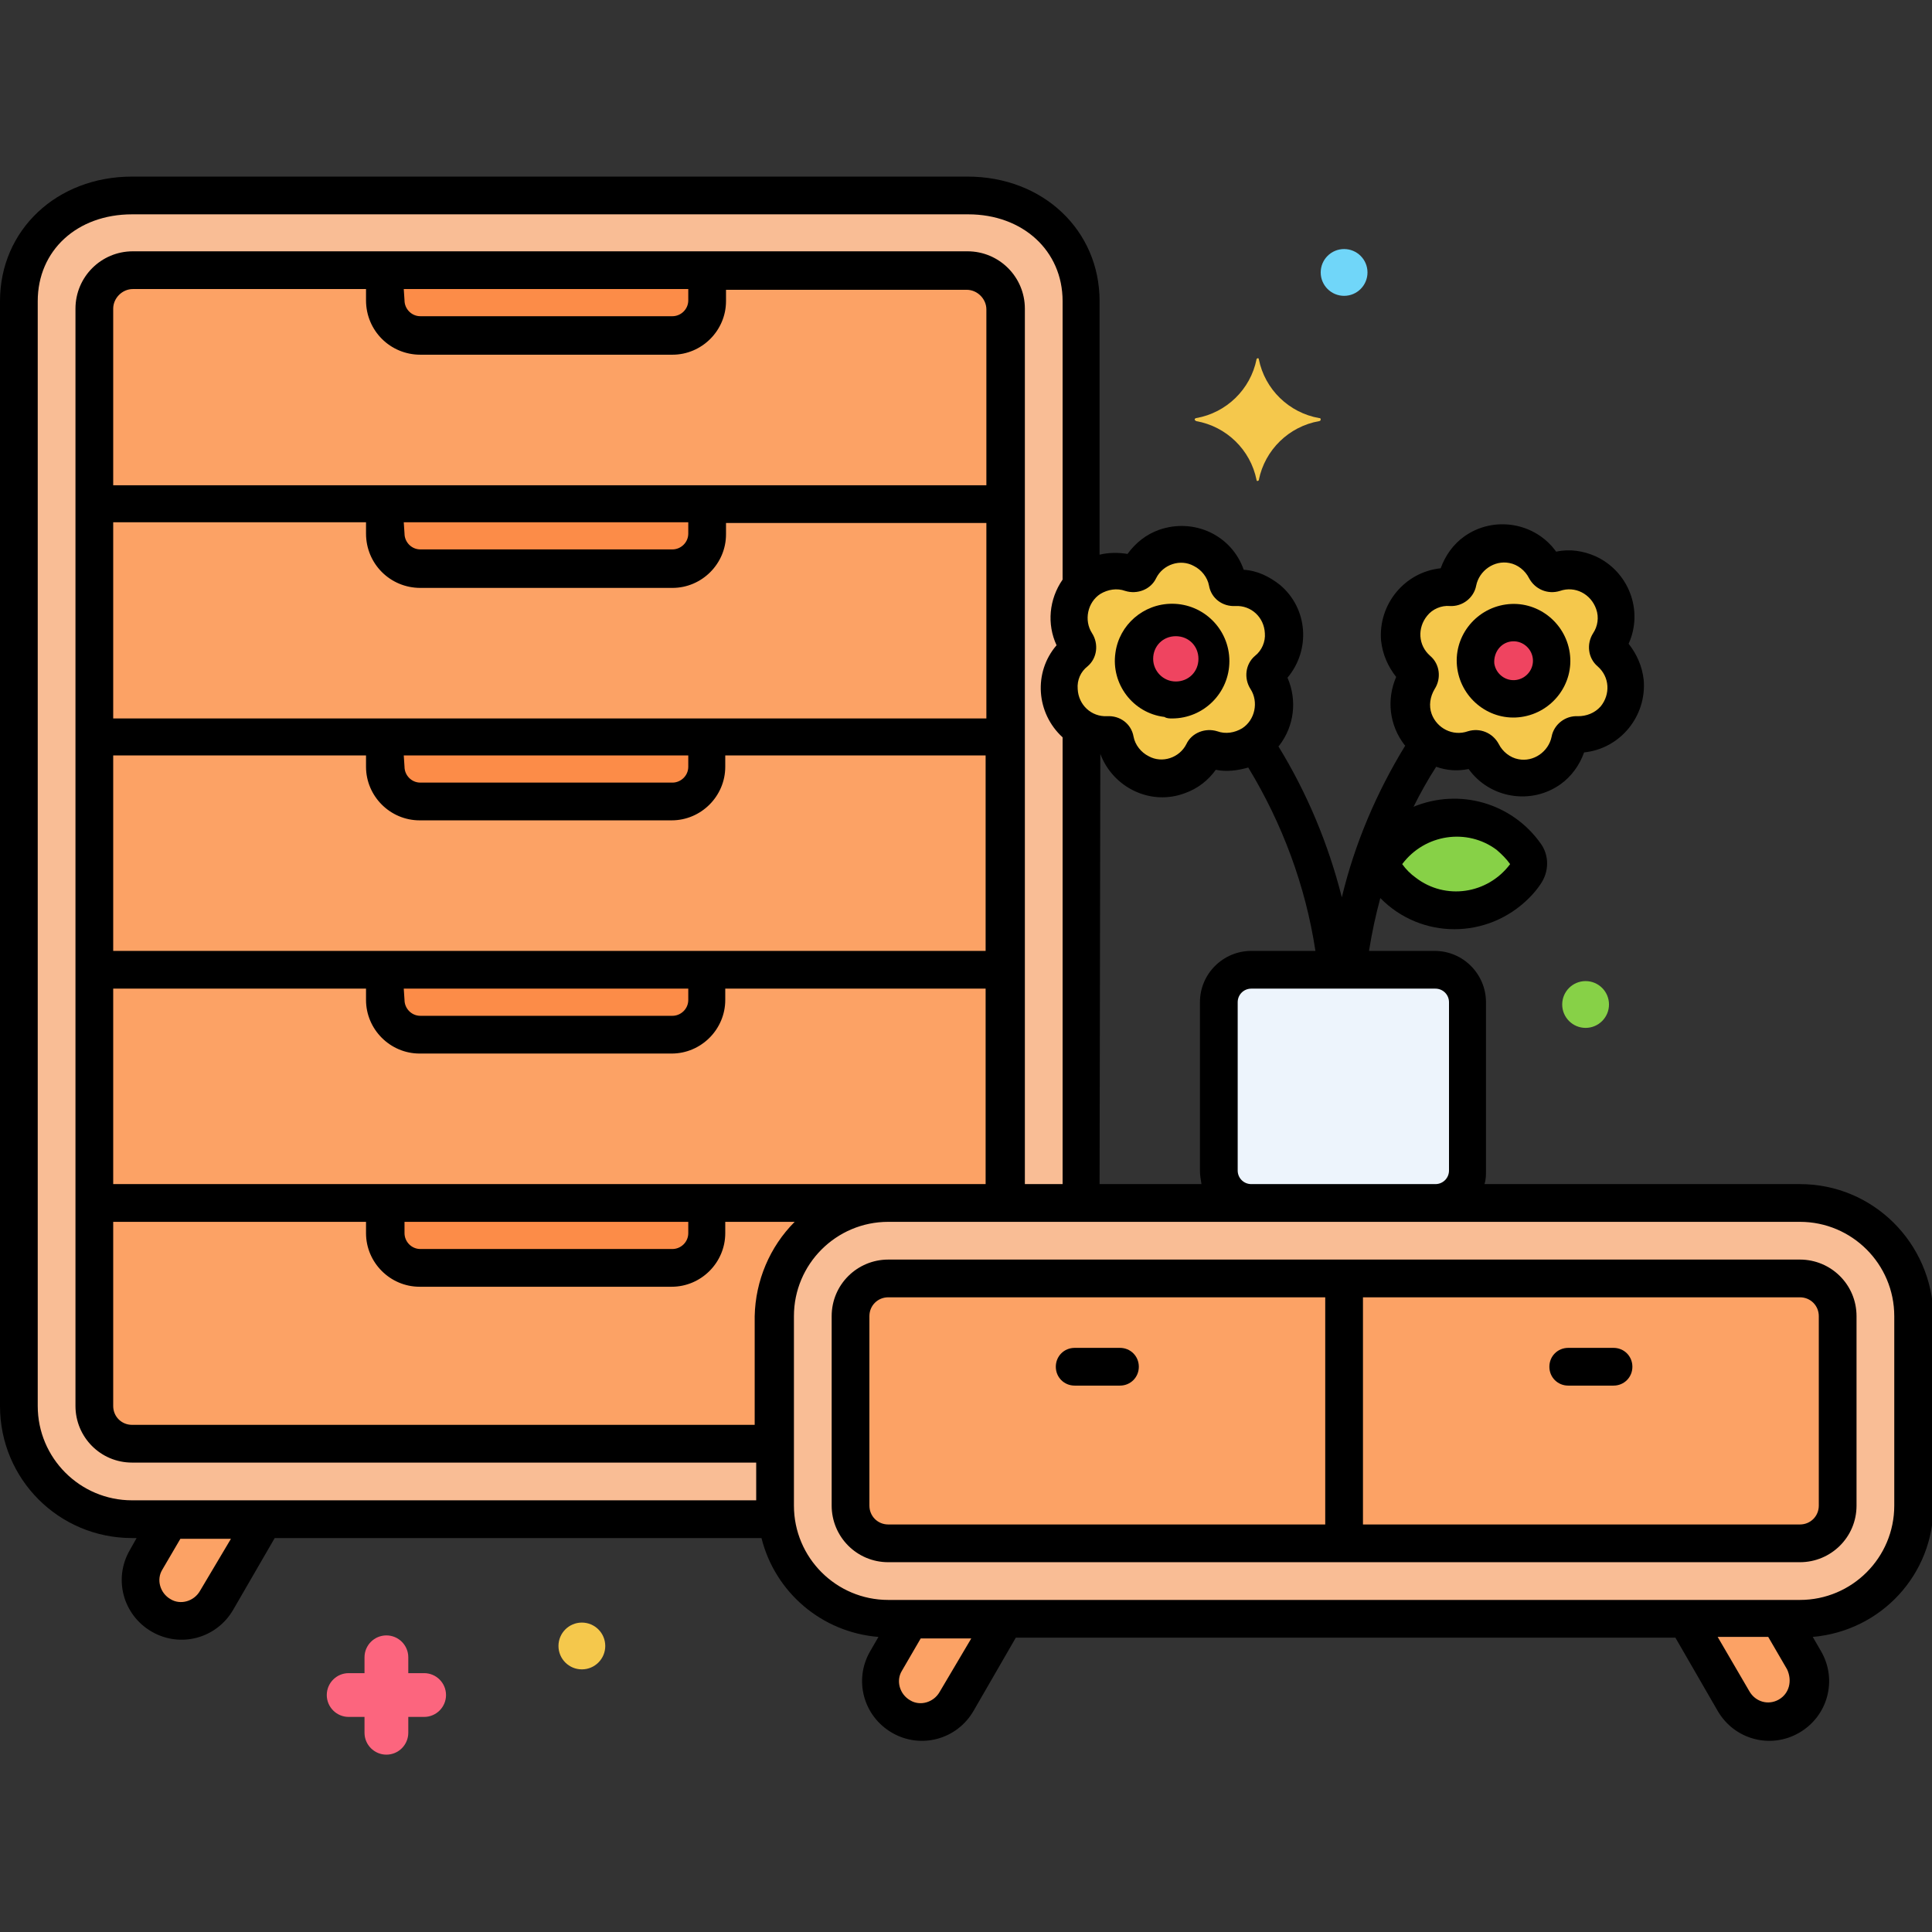 <svg id="Layer_1" enable-background="new 0 0 256 256" height="512" viewBox="0 0 256 256" width="512" xmlns="http://www.w3.org/2000/svg"><rect x="0" y="0" width="256" height="256" fill="#333333" stroke="none"/><g id="Layer_58"><g><path d="m140.8 93.5c-1-2.5-.3-5.3 1.7-7.1.3-.3.4-.8.2-1.2-1.5-2.2-1.3-5.1.3-7.3.1-.1.2-.2.3-.3v-37.7c0-8.3-6.7-14-15-14h-110.8c-8.3 0-15 5.7-15 14v146.4c0 8.3 6.7 15 15 15h85.3c-.1-.6-.1-1.2-.1-1.8v-25.1c0-8.3 6.7-15 15-15h25.6v-63c-1.1-.7-2-1.7-2.5-2.9z" fill="#f9bd95"/><path d="m128.2 35.8h-110.6c-2.8 0-5.1 2.3-5.1 5.1v25.8h120.7v-25.8c.1-2.8-2.2-5.1-5-5.1z" fill="#fca265"/><path d="m12.5 66.7h120.7v30.9h-120.7z" fill="#fca265"/><path d="m12.5 97.6h120.7v30.9h-120.7z" fill="#fca265"/><path d="m12.5 128.5h120.7v30.9h-120.7z" fill="#fca265"/><path d="m102.7 174.3c0-8.3 6.7-15 15-15h-105.2v27c0 2.7 2.2 5 5 5h85.2z" fill="#fca265"/><path d="m55.7 44.5h33.4c2.6 0 4.6-2.1 4.6-4.6v-4h-42.7v4c0 2.5 2.1 4.6 4.7 4.6z" fill="#fc8c48"/><path d="m55.7 75.4h33.4c2.6 0 4.6-2.1 4.6-4.6v-4h-42.7v4c0 2.5 2.1 4.6 4.7 4.6z" fill="#fc8c48"/><path d="m55.7 106.3h33.4c2.6 0 4.6-2.1 4.6-4.6v-4h-42.7v4c0 2.5 2.1 4.6 4.7 4.6z" fill="#fc8c48"/><path d="m55.7 137.2h33.4c2.6 0 4.6-2.1 4.6-4.6v-4h-42.7v4c0 2.5 2.1 4.6 4.7 4.6z" fill="#fc8c48"/><path d="m55.7 168h33.4c2.6 0 4.6-2.1 4.6-4.6v-4h-42.7v4c0 2.6 2.1 4.6 4.7 4.6z" fill="#fc8c48"/><path d="m165.8 128.5h24.4c2.4 0 4.3 1.9 4.3 4.3v22.3c0 2.4-1.9 4.3-4.3 4.3h-24.4c-2.4 0-4.3-1.9-4.3-4.3v-22.3c0-2.4 1.9-4.3 4.3-4.3z" fill="#edf4fc"/><path d="m213.2 85.2c1.9-2.9 1.1-6.8-1.8-8.7-1.6-1-3.6-1.3-5.4-.7-.4.1-.9 0-1.1-.4-1.6-3.1-5.3-4.3-8.4-2.7-1.7.9-2.9 2.5-3.3 4.4-.1.4-.5.7-.9.7-3.4-.2-6.4 2.5-6.6 5.9-.1 1.9.7 3.8 2.1 5 .3.3.4.8.2 1.2-1.9 2.9-1.1 6.8 1.8 8.7 1.6 1 3.6 1.3 5.4.7.4-.1.9 0 1.1.4 1.6 3.1 5.3 4.3 8.4 2.7 1.7-.9 2.9-2.5 3.3-4.4.1-.4.5-.7.9-.7 3.4.2 6.4-2.5 6.6-5.9.1-1.9-.7-3.8-2.1-5-.3-.3-.4-.8-.2-1.2z" fill="#f5c84c"/><path d="m142.7 85.3c-1.9-2.9-1.1-6.8 1.8-8.7 1.6-1 3.6-1.3 5.4-.7.4.1.9 0 1.1-.4 1.6-3.1 5.3-4.3 8.4-2.7 1.7.9 2.9 2.5 3.3 4.4.1.4.5.7.9.7 3.4-.2 6.4 2.5 6.6 5.9.1 1.9-.7 3.8-2.1 5-.3.3-.4.8-.2 1.2 1.9 2.9 1.1 6.8-1.8 8.7-1.6 1-3.6 1.3-5.4.7-.4-.1-.9 0-1.1.4-1.6 3.1-5.3 4.3-8.4 2.7-1.7-.9-2.9-2.5-3.3-4.4-.1-.4-.5-.7-.9-.7-3.4.2-6.4-2.5-6.6-5.9-.1-1.9.7-3.8 2.1-5 .3-.4.4-.9.2-1.2z" fill="#f5c84c"/><path d="m202.3 113.2c-3.7-5.2-10.8-6.4-16-2.7-1 .7-1.9 1.6-2.7 2.7-.6.8-.6 1.8 0 2.6 3.7 5.2 10.8 6.4 16 2.7 1-.7 1.9-1.6 2.7-2.7.5-.8.5-1.8 0-2.6z" fill="#87d147"/><ellipse cx="200.6" cy="87.5" fill="#ef4460" rx="5.1" ry="5.1" transform="matrix(.99 -.138 .138 .99 -10.179 28.579)"/><ellipse cx="155.3" cy="87.6" fill="#ef4460" rx="5.1" ry="5.1" transform="matrix(.138 -.99 .99 .138 47.051 229.308)"/><path d="m238.5 214.5h-120.8c-8.3 0-15-6.7-15-15v-25.1c0-8.3 6.7-15 15-15h120.8c8.3 0 15 6.7 15 15v25.1c0 8.3-6.7 15-15 15z" fill="#f9bd95"/><g fill="#fca265"><path d="m117.7 169.4c-2.7 0-5 2.2-5 5v25.1c0 2.7 2.2 5 5 5h60.4v-35.1z"/><path d="m117.7 169.4c-2.7 0-5 2.2-5 5v25.1c0 2.7 2.2 5 5 5h60.4v-35.1z"/><path d="m238.5 169.4c2.7 0 5 2.2 5 5v25.1c0 2.7-2.2 5-5 5h-60.4v-35.1z"/><path d="m235.7 214.5h-12.4l6.3 11c1.5 2.6 4.8 3.5 7.4 2s3.5-4.8 2-7.4z"/><path d="m120.5 214.5-3.2 5.6c-1.5 2.6-.6 5.9 2 7.4s5.9.6 7.4-2l6.3-11z"/><path d="m22.4 201.3-3.1 5.4c-1.5 2.6-.6 5.9 2 7.4s5.9.6 7.4-2l6.2-10.8z"/></g><circle cx="178.1" cy="36.1" fill="#70d6f9" r="3.1"/><circle cx="210.1" cy="133.1" fill="#87d147" r="3.1"/><circle cx="77.1" cy="218.1" fill="#f5c84c" r="3.1"/><path d="m174.8 55.4c-4-.7-7.2-3.8-8-7.8 0-.1-.1-.2-.2-.1-.1 0-.1.1-.1.1-.8 4-4 7.1-8 7.8-.1 0-.2.1-.2.2s.1.1.2.2c4 .7 7.2 3.8 8 7.8 0 .1.1.2.2.1.1 0 .1-.1.1-.1.8-4 4-7.1 8-7.8.1 0 .2-.1.2-.2 0-.2-.1-.2-.2-.2z" fill="#f5c84c"/><path d="m56.2 221.7h-2.1v-2.1c0-1.6-1.3-2.9-2.9-2.9s-2.9 1.3-2.9 2.9v2.1h-2.1c-1.6 0-2.9 1.3-2.9 2.9s1.3 2.9 2.9 2.9h2.1v2.1c0 1.6 1.3 2.9 2.9 2.9s2.9-1.3 2.9-2.9v-2.1h2.1c1.6 0 2.9-1.3 2.9-2.9s-1.3-2.9-2.9-2.9z" fill="#fc657e"/><path d="m238.5 166.9h-120.8c-4.1 0-7.5 3.3-7.5 7.5v25.1c0 4.1 3.3 7.5 7.5 7.5h120.8c4.1 0 7.5-3.3 7.5-7.5v-25.1c0-4.2-3.4-7.5-7.5-7.5zm-123.3 32.6v-25.1c0-1.4 1.1-2.5 2.5-2.5h57.9v30.1h-57.9c-1.4 0-2.5-1.1-2.5-2.5zm125.8 0c0 1.4-1.1 2.5-2.5 2.5h-57.9v-30.1h57.9c1.4 0 2.5 1.1 2.5 2.5z"/><path d="m238.5 156.9h-41.8c.2-.6.2-1.2.2-1.8v-22.3c0-3.7-3-6.8-6.8-6.8h-8.7c.4-2.5.9-4.8 1.5-7 5.4 5.5 14.2 5.5 19.7 0 .6-.6 1.1-1.2 1.5-1.8 1.2-1.7 1.2-3.9 0-5.5-3.8-5.3-10.7-7.3-16.8-4.8.9-1.8 1.9-3.6 3-5.3 1.4.5 2.8.6 4.3.3 2.8 3.9 8.3 4.8 12.2 2 1.4-1 2.5-2.5 3.1-4.2 4.8-.5 8.3-4.8 7.9-9.6-.2-1.8-.9-3.4-2-4.8 2-4.4 0-9.6-4.4-11.6-1.6-.7-3.4-1-5.2-.6-2.8-3.9-8.3-4.8-12.2-2-1.4 1-2.5 2.5-3.1 4.2-4.8.5-8.3 4.8-7.9 9.6.2 1.8.9 3.4 2 4.8-1.3 3-.9 6.4 1.1 9 0 0 .1.1.1.1-3.8 6.2-6.7 13-8.4 20.1-1.8-7.1-4.6-13.8-8.4-20 0 0 .1-.1.1-.1 2-2.6 2.4-6 1.1-9 3.1-3.7 2.7-9.2-1-12.3-1.4-1.1-3-1.9-4.8-2-1.6-4.6-6.6-6.9-11.2-5.3-1.7.6-3.1 1.7-4.2 3.2-1.2-.2-2.5-.2-3.7.1v-33.6c0-9.4-7.5-16.5-17.5-16.5h-110.7c-10 0-17.5 7.1-17.5 16.5v146.4c0 9.7 7.8 17.5 17.5 17.5h.6l-.9 1.6c-2.2 3.8-.9 8.6 2.9 10.8s8.6.9 10.8-2.9l5.5-9.5h64.5c1.8 7.2 8 12.5 15.5 13.1l-1.1 1.9c-2.2 3.8-.9 8.6 2.9 10.8s8.6.9 10.8-2.9l5.6-9.7h87.4l5.6 9.7c2.2 3.8 7 5.1 10.8 2.9s5.1-7 2.9-10.8l-1.1-1.9c9.1-.8 16-8.3 16-17.4v-25.1c-.2-9.7-8-17.5-17.7-17.5zm-38.4-42.4c-3 4-8.6 4.8-12.5 1.8-.7-.5-1.3-1.1-1.8-1.8 3-4 8.6-4.8 12.5-1.9.7.6 1.3 1.2 1.8 1.9zm-8.1 18.3v22.3c0 1-.8 1.8-1.8 1.8h-24.4c-1 0-1.8-.8-1.8-1.8v-22.3c0-1 .8-1.8 1.8-1.8h24.4c1 0 1.8.8 1.8 1.8zm-46.2-32.9c1.7 4.5 6.7 6.9 11.2 5.2 1.7-.6 3.1-1.7 4.1-3.1 1.4.3 2.9.1 4.3-.3 4.5 7.4 7.6 15.7 8.9 24.3h-8.5c-3.7 0-6.8 3-6.8 6.8v22.3c0 .6.1 1.2.2 1.8h-13.5zm46.3-19.6c1.7.1 3.2-1.1 3.5-2.7.4-2 2.4-3.4 4.4-3 1.1.2 2.1 1 2.6 2 .8 1.5 2.5 2.2 4.1 1.7 2-.7 4.1.4 4.8 2.4.4 1.1.2 2.3-.4 3.2-.9 1.4-.7 3.3.6 4.4 1.6 1.4 1.7 3.7.4 5.3-.8.9-1.9 1.3-3 1.3-1.7-.1-3.2 1.1-3.5 2.7-.4 2-2.4 3.4-4.4 3-1.1-.2-2.1-1-2.6-2-.8-1.5-2.5-2.2-4.1-1.7-2 .7-4.1-.4-4.8-2.3-.4-1.1-.2-2.3.4-3.3.9-1.4.7-3.3-.6-4.4-1.6-1.4-1.7-3.7-.4-5.3.7-.9 1.9-1.4 3-1.3zm-43-2c1.6.5 3.4-.2 4.1-1.7.9-1.8 3.2-2.6 5-1.6 1 .5 1.8 1.5 2 2.6.3 1.7 1.8 2.8 3.5 2.7 2.1-.1 3.8 1.5 3.9 3.6.1 1.1-.4 2.3-1.3 3-1.3 1.1-1.5 3-.6 4.4 1.1 1.7.6 4.1-1.1 5.2-1 .6-2.2.8-3.3.4-1.6-.5-3.4.2-4.1 1.7-.9 1.8-3.2 2.6-5 1.6-1-.5-1.8-1.5-2-2.6-.3-1.7-1.8-2.8-3.5-2.7-2.1.1-3.8-1.5-3.9-3.6-.1-1.2.4-2.3 1.3-3 1.3-1.1 1.5-3 .6-4.4-1.1-1.7-.6-4.1 1.1-5.2 1-.6 2.2-.8 3.3-.4zm-122.6 132.5c-.8 1.4-2.6 1.9-3.9 1.1-1.4-.8-1.9-2.6-1.1-3.9l2.4-4.1h6.7zm-9-12c-6.9 0-12.5-5.6-12.5-12.5v-146.4c0-6.7 5.2-11.5 12.5-11.5h110.8c7.2 0 12.5 4.8 12.5 11.5v36.9c-1.8 2.6-2.1 5.9-.8 8.7-3.1 3.6-2.7 9 .8 12.2v59.2h-5v-116c0-4.2-3.4-7.6-7.6-7.6h-110.6c-4.2 0-7.6 3.4-7.6 7.6v145.4c0 4.1 3.3 7.5 7.5 7.5h82.7v5zm36-160.5h37.7v1.5c0 1.2-1 2.1-2.1 2.1h-33.4c-1.2 0-2.1-1-2.1-2.1zm2.2 8.7h33.4c3.9 0 7.1-3.2 7.1-7.1v-1.5h31.9c1.4 0 2.6 1.2 2.6 2.6v23.3h-115.7v-23.4c0-1.4 1.2-2.6 2.6-2.6h30.9v1.5c0 4 3.2 7.2 7.2 7.2zm-2.2 84h37.7v1.5c0 1.2-1 2.1-2.1 2.1h-33.4c-1.2 0-2.1-1-2.1-2.1zm-38.5-5v-25.9h33.5v1.5c0 3.9 3.2 7.1 7.1 7.1h33.4c3.9 0 7.1-3.2 7.1-7.1v-1.5h34.5v25.9zm38.5-56.8h37.7v1.5c0 1.2-1 2.1-2.1 2.1h-33.4c-1.2 0-2.1-1-2.1-2.1zm2.2 8.7h33.4c3.9 0 7.1-3.2 7.1-7.1v-1.5h34.5v25.9h-115.7v-26h33.5v1.5c0 4 3.2 7.2 7.2 7.2zm-2.2 22.2h37.7v1.5c0 1.2-1 2.1-2.1 2.1h-33.4c-1.2 0-2.1-1-2.1-2.1zm-38.5 61.8h33.5v1.5c0 3.9 3.2 7.1 7.1 7.1h33.4c3.9 0 7.1-3.2 7.1-7.1v-1.5h9.2c-3.3 3.3-5.2 7.8-5.3 12.5v14.4h-82.5c-1.4 0-2.5-1.1-2.5-2.5zm38.5 0h37.7v1.5c0 1.2-1 2.1-2.1 2.1h-33.4c-1.2 0-2.1-1-2.1-2.1v-1.5zm-38.5-5v-25.9h33.5v1.5c0 3.9 3.2 7.1 7.1 7.1h33.4c3.9 0 7.1-3.2 7.1-7.1v-1.5h34.5v25.9zm109.5 67.3c-.8 1.4-2.6 1.9-3.9 1.1-1.4-.8-1.9-2.6-1.1-3.9l2.5-4.3h6.7zm111.2 1c-1.4.8-3.1.3-3.9-1.1l-4.2-7.2h6.7l2.5 4.3c.7 1.5.3 3.2-1.1 4zm15.3-25.7c0 6.9-5.6 12.5-12.5 12.5h-120.8c-6.9 0-12.5-5.6-12.5-12.5v-25.1c0-6.9 5.6-12.5 12.5-12.5h120.8c6.9 0 12.5 5.6 12.5 12.5z"/><path d="m148.4 178.6h-6c-1.4 0-2.5 1.1-2.5 2.5s1.1 2.5 2.5 2.5h6c1.4 0 2.5-1.1 2.5-2.5s-1.1-2.5-2.5-2.5z"/><path d="m213.8 178.6h-6c-1.4 0-2.5 1.1-2.5 2.5s1.1 2.5 2.5 2.5h6c1.4 0 2.5-1.1 2.5-2.5s-1.1-2.5-2.5-2.5z"/><path d="m201.6 95c4.1-.6 7-4.4 6.4-8.5s-4.4-7-8.5-6.4-7 4.4-6.4 8.5 4.4 7 8.5 6.4zm-1.4-10c1.4-.2 2.7.8 2.9 2.2s-.8 2.7-2.2 2.9-2.7-.8-2.9-2.2c-.1-1.4.8-2.7 2.2-2.9z"/><path d="m155.3 95.2c4.2 0 7.6-3.4 7.6-7.6s-3.4-7.6-7.6-7.6c-3.8 0-7 2.8-7.5 6.5-.6 4.1 2.3 8 6.5 8.5.3.2.7.2 1 .2zm-2.5-7.9c0-1.7 1.3-3 3-3s3 1.3 3 3-1.3 3-3 3-3-1.4-3-3z"/></g></g></svg>